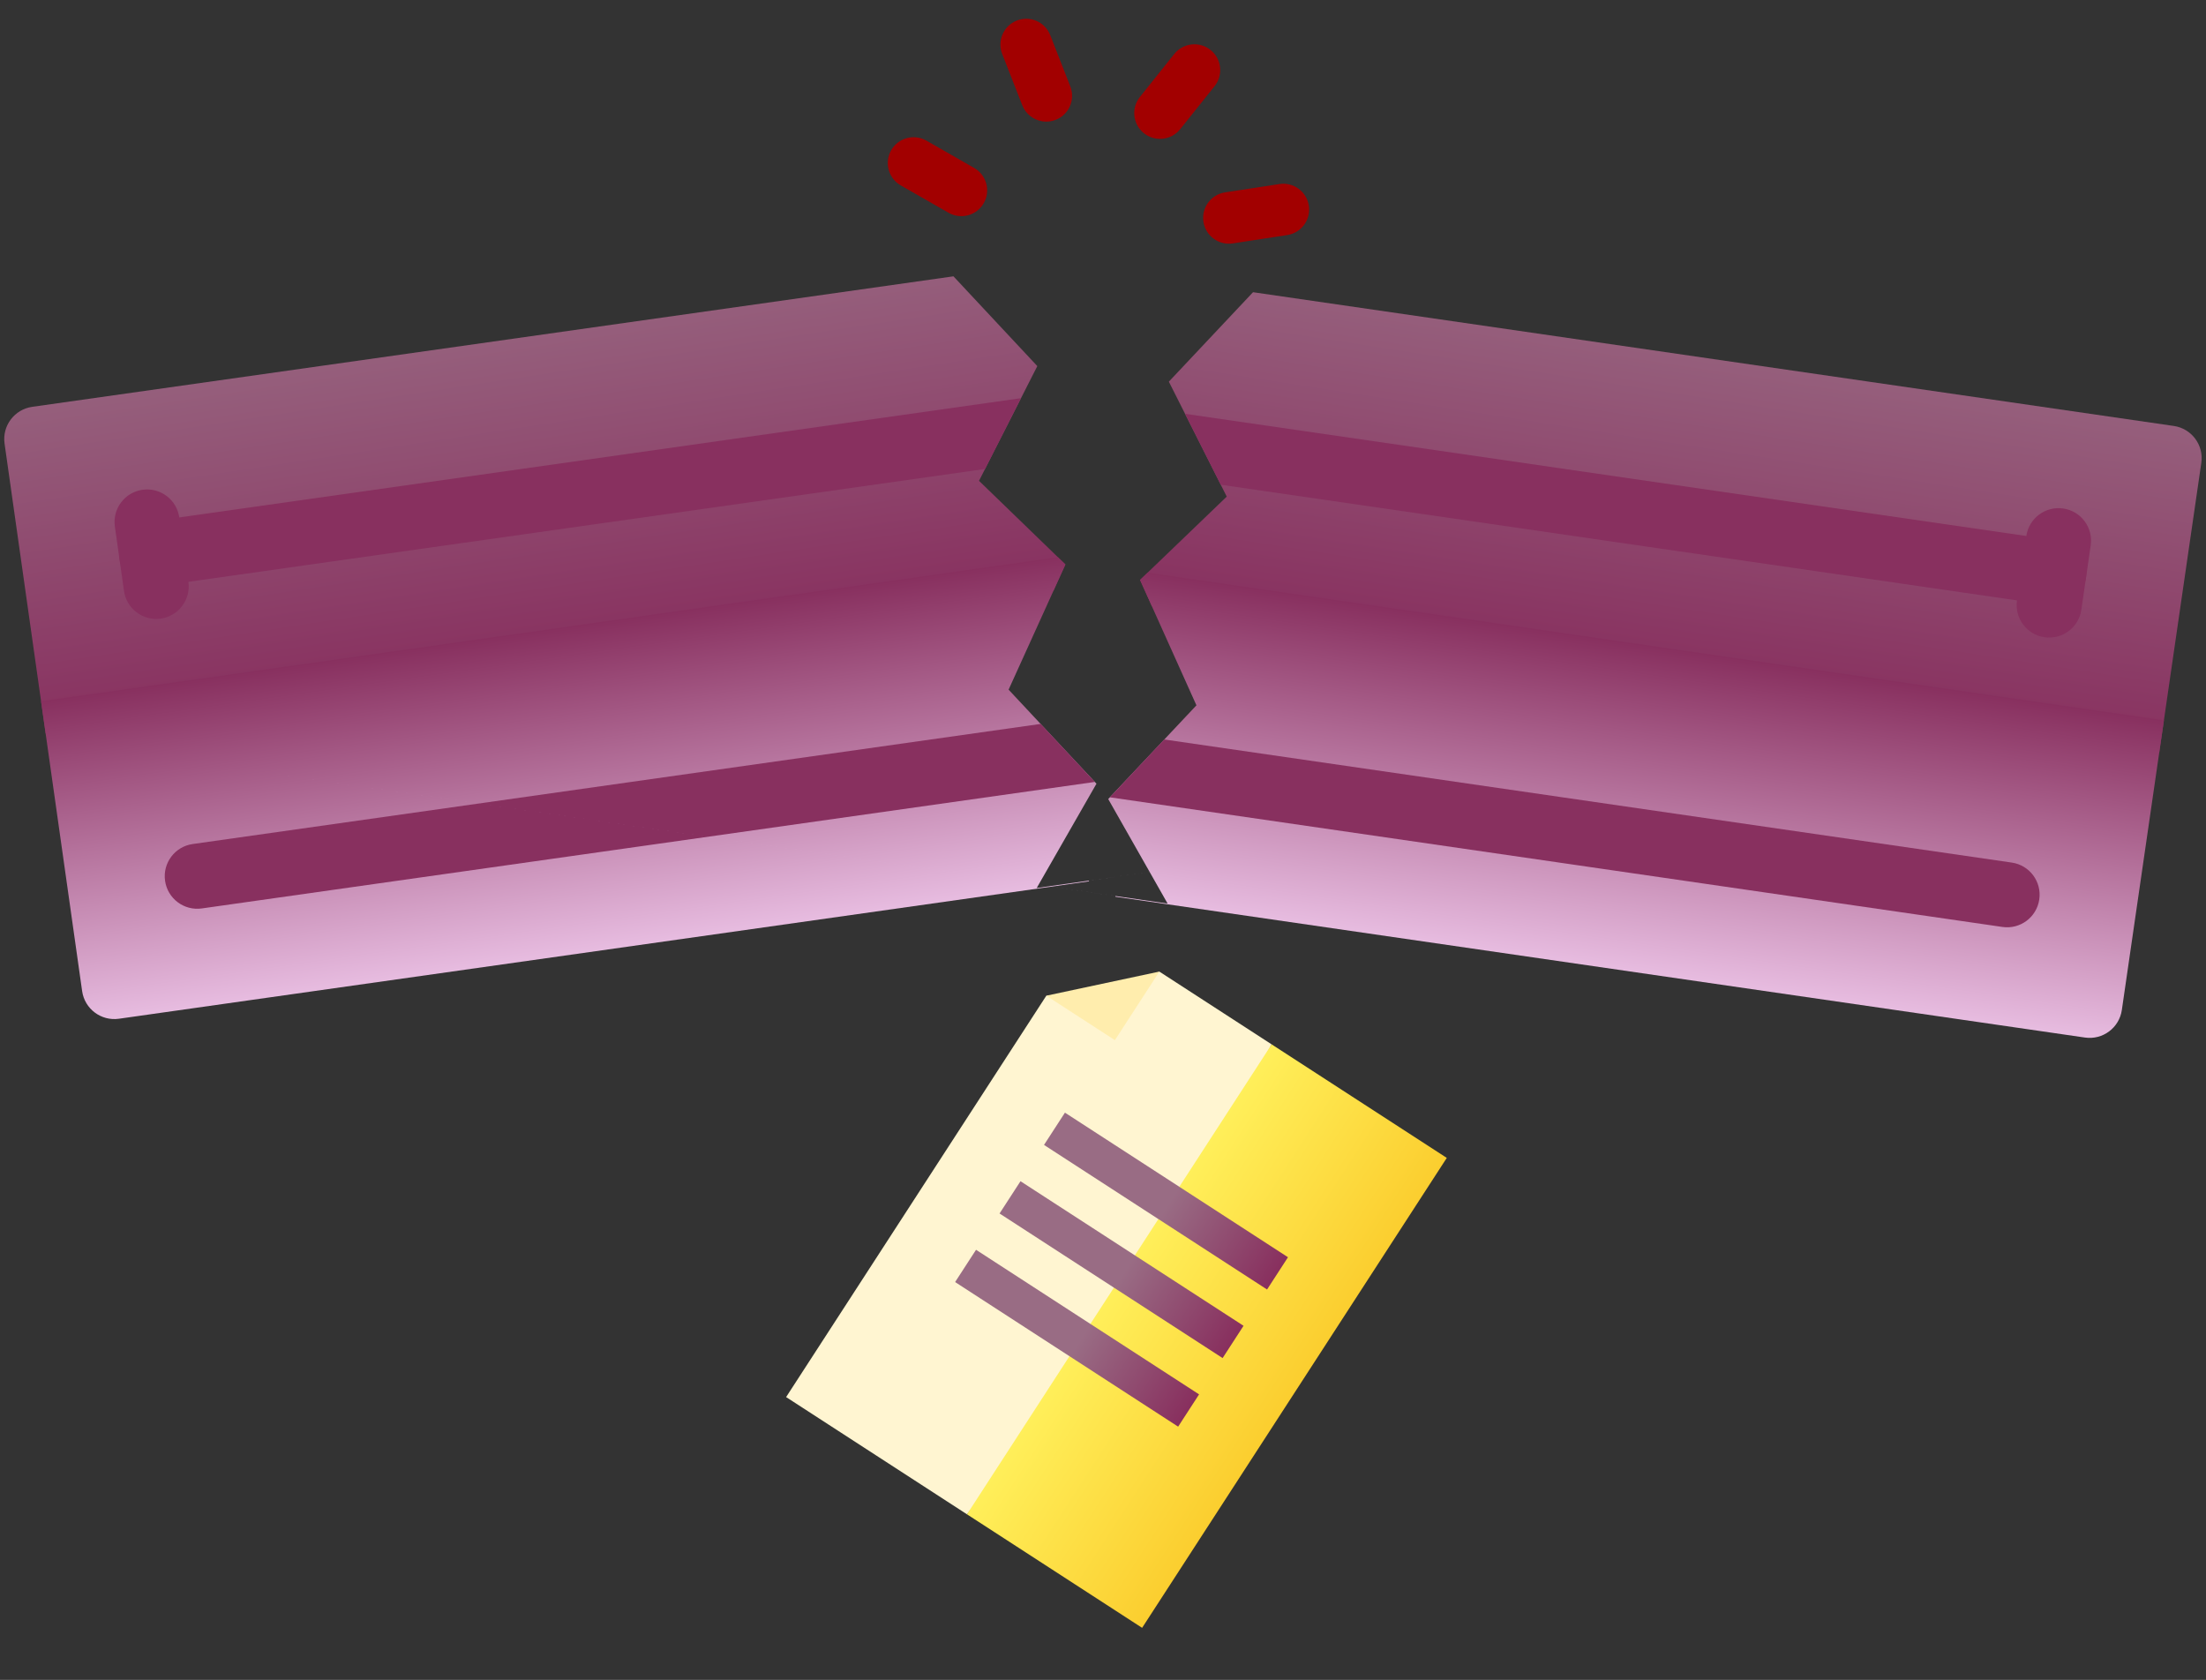<svg width="130" height="99" viewBox="0 0 130 99" fill="none" xmlns="http://www.w3.org/2000/svg">
<rect x="0" y="0" width="130" height="99" fill="#333333" stroke="none"/>
<path fill-rule="evenodd" clip-rule="evenodd" d="M56.187 16.285L1.898 23.976C0.85 24.125 0.12 25.095 0.269 26.143L2.689 43.225L62.084 34.811L62.785 33.265L57.694 28.337L61.129 21.575L56.187 16.285Z" fill="url(#paint0_linear)"/>
<path fill-rule="evenodd" clip-rule="evenodd" d="M60.168 23.466L8.667 30.762C7.619 30.91 6.889 31.88 7.038 32.929C7.186 33.977 8.156 34.706 9.205 34.558L58.049 27.638L60.168 23.466Z" fill="#88305F"/>
<path d="M9.474 36.456C8.425 36.604 7.455 35.875 7.307 34.827L6.769 31.031C6.621 29.982 7.35 29.012 8.398 28.864C9.447 28.715 10.417 29.445 10.565 30.493L11.103 34.289C11.251 35.337 10.522 36.307 9.474 36.456Z" fill="#88305F"/>
<path fill-rule="evenodd" clip-rule="evenodd" d="M2.42 41.327L62.344 32.838L62.785 33.265L59.437 40.643L64.615 46.186L61.093 52.333L65.4 51.723L113.686 44.883C113.685 44.883 113.685 44.883 113.685 44.883L64.169 51.898L64.175 51.939L14.599 58.962L7.007 60.038C5.959 60.187 4.989 59.457 4.84 58.409L2.42 41.327Z" fill="url(#paint1_linear)"/>
<path fill-rule="evenodd" clip-rule="evenodd" d="M61.324 42.663L11.356 49.741C10.307 49.89 9.578 50.86 9.727 51.908C9.875 52.956 10.845 53.686 11.893 53.537L64.519 46.082L61.324 42.663Z" fill="#88305F"/>
<path fill-rule="evenodd" clip-rule="evenodd" d="M73.841 17.221L128.103 25.103C129.151 25.255 129.877 26.228 129.724 27.275L127.244 44.349L67.88 35.725L67.183 34.177L72.292 29.267L68.881 22.492L73.841 17.221Z" fill="url(#paint2_linear)"/>
<path fill-rule="evenodd" clip-rule="evenodd" d="M69.835 24.387L121.31 31.864C122.358 32.016 123.083 32.989 122.931 34.037C122.779 35.084 121.806 35.81 120.759 35.658L71.939 28.567L69.835 24.387Z" fill="#88305F"/>
<path d="M120.483 37.555C121.53 37.707 122.503 36.981 122.655 35.934L123.206 32.14C123.359 31.092 122.633 30.119 121.585 29.967C120.537 29.815 119.565 30.541 119.412 31.589L118.861 35.383C118.709 36.43 119.435 37.403 120.483 37.555Z" fill="#88305F"/>
<path fill-rule="evenodd" clip-rule="evenodd" d="M127.52 42.451L67.626 33.751L67.183 34.177L70.506 41.567L65.308 47.091L68.808 53.251L64.504 52.626L16.244 45.615C16.245 45.615 16.245 45.615 16.245 45.615L65.733 52.804L65.727 52.846L115.279 60.044L122.867 61.146C123.915 61.298 124.888 60.572 125.04 59.525L127.52 42.451Z" fill="url(#paint3_linear)"/>
<path fill-rule="evenodd" clip-rule="evenodd" d="M68.612 43.58L118.554 50.834C119.602 50.986 120.328 51.959 120.175 53.007C120.023 54.055 119.051 54.781 118.003 54.628L65.405 46.988L68.612 43.58Z" fill="#88305F"/>
<path d="M75.857 13.853L72.651 14.344C71.82 14.471 71.044 13.901 70.918 13.071C70.79 12.241 71.361 11.465 72.191 11.338L75.397 10.847C76.227 10.72 77.003 11.29 77.13 12.12C77.257 12.95 76.687 13.726 75.857 13.853Z" fill="#A20000"/>
<path d="M55.898 12.538L53.083 10.928C52.354 10.511 52.101 9.582 52.518 8.853C52.935 8.124 53.864 7.871 54.593 8.288L57.408 9.898C58.137 10.315 58.39 11.244 57.973 11.973C57.556 12.702 56.628 12.955 55.898 12.538Z" fill="#A20000"/>
<path d="M61.431 7.151C60.912 7.073 60.447 6.726 60.242 6.202L59.06 3.181C58.754 2.399 59.14 1.517 59.922 1.211C60.704 0.905 61.586 1.291 61.892 2.073L63.074 5.094C63.38 5.876 62.994 6.758 62.212 7.064C61.955 7.164 61.686 7.19 61.431 7.151Z" fill="#A20000"/>
<path d="M68.132 8.168C67.877 8.13 67.628 8.025 67.412 7.853C66.756 7.328 66.649 6.372 67.174 5.716L69.199 3.182C69.723 2.526 70.68 2.419 71.336 2.943C71.992 3.467 72.099 4.424 71.574 5.08L69.549 7.614C69.198 8.054 68.651 8.247 68.132 8.168Z" fill="#A20000"/>
<path d="M68.321 57.259L65.65 58.921L61.66 58.68L46.326 82.334L56.984 89.243L66.606 77.18L74.938 61.548L68.321 57.259Z" fill="#FFF5D1"/>
<path d="M74.938 61.548L85.259 68.239L67.305 95.934L56.984 89.243L74.938 61.548Z" fill="url(#paint4_linear)"/>
<path d="M68.321 57.259L65.701 61.3L61.66 58.68L68.321 57.259Z" fill="#FFEDAD"/>
<path d="M68.264 71.844L61.524 67.474L62.757 65.572L69.498 69.941L69.515 71.303L68.264 71.844Z" fill="#996C84"/>
<path d="M65.645 75.885L58.904 71.515L60.138 69.613L66.878 73.982L66.895 75.344L65.645 75.885Z" fill="#996C84"/>
<path d="M63.025 79.926L56.285 75.556L57.518 73.654L64.258 78.024L64.276 79.386L63.025 79.926Z" fill="#996C84"/>
<path d="M69.497 69.941L75.901 74.093L74.668 75.995L68.264 71.843L69.497 69.941Z" fill="url(#paint5_linear)"/>
<path d="M66.877 73.982L73.282 78.133L72.049 80.036L65.644 75.884L66.877 73.982Z" fill="url(#paint6_linear)"/>
<path d="M64.257 78.023L70.662 82.175L69.428 84.077L63.024 79.925L64.257 78.023Z" fill="url(#paint7_linear)"/>
<defs>
<linearGradient id="paint0_linear" x1="28.751" y1="14.364" x2="32.49" y2="39.007" gradientUnits="userSpaceOnUse">
<stop stop-color="#996C84"/>
<stop offset="1" stop-color="#88305F"/>
</linearGradient>
<linearGradient id="paint1_linear" x1="56.712" y1="33.636" x2="59.4" y2="52.616" gradientUnits="userSpaceOnUse">
<stop offset="0" stop-color="#88305F"/>
<stop offset="1" stop-color="#E7BCE0"/>
</linearGradient>
<linearGradient id="paint2_linear" x1="101.284" y1="15.396" x2="97.458" y2="40.025" gradientUnits="userSpaceOnUse">
<stop stop-color="#996C84"/>
<stop offset="1" stop-color="#88305F"/>
</linearGradient>
<linearGradient id="paint3_linear" x1="73.257" y1="34.569" x2="70.501" y2="53.539" gradientUnits="userSpaceOnUse">
<stop offset="0" stop-color="#88305F"/>
<stop offset="1" stop-color="#E7BCE0"/>
</linearGradient>
<linearGradient id="paint4_linear" x1="65.96" y1="75.396" x2="76.282" y2="82.087" gradientUnits="userSpaceOnUse">
<stop stop-color="#FFEF5A"/>
<stop offset="1" stop-color="#FBCE2F"/>
</linearGradient>
<linearGradient id="paint5_linear" x1="68.88" y1="70.892" x2="75.314" y2="75.004" gradientUnits="userSpaceOnUse">
<stop stop-color="#996C84"/>
<stop offset="1" stop-color="#882F5E"/>
</linearGradient>
<linearGradient id="paint6_linear" x1="66.261" y1="74.933" x2="72.694" y2="79.044" gradientUnits="userSpaceOnUse">
<stop stop-color="#996C84"/>
<stop offset="1" stop-color="#882F5E"/>
</linearGradient>
<linearGradient id="paint7_linear" x1="63.641" y1="78.974" x2="70.074" y2="83.086" gradientUnits="userSpaceOnUse">
<stop stop-color="#996C84"/>
<stop offset="1" stop-color="#882F5E"/>
</linearGradient>
</defs>
</svg>
